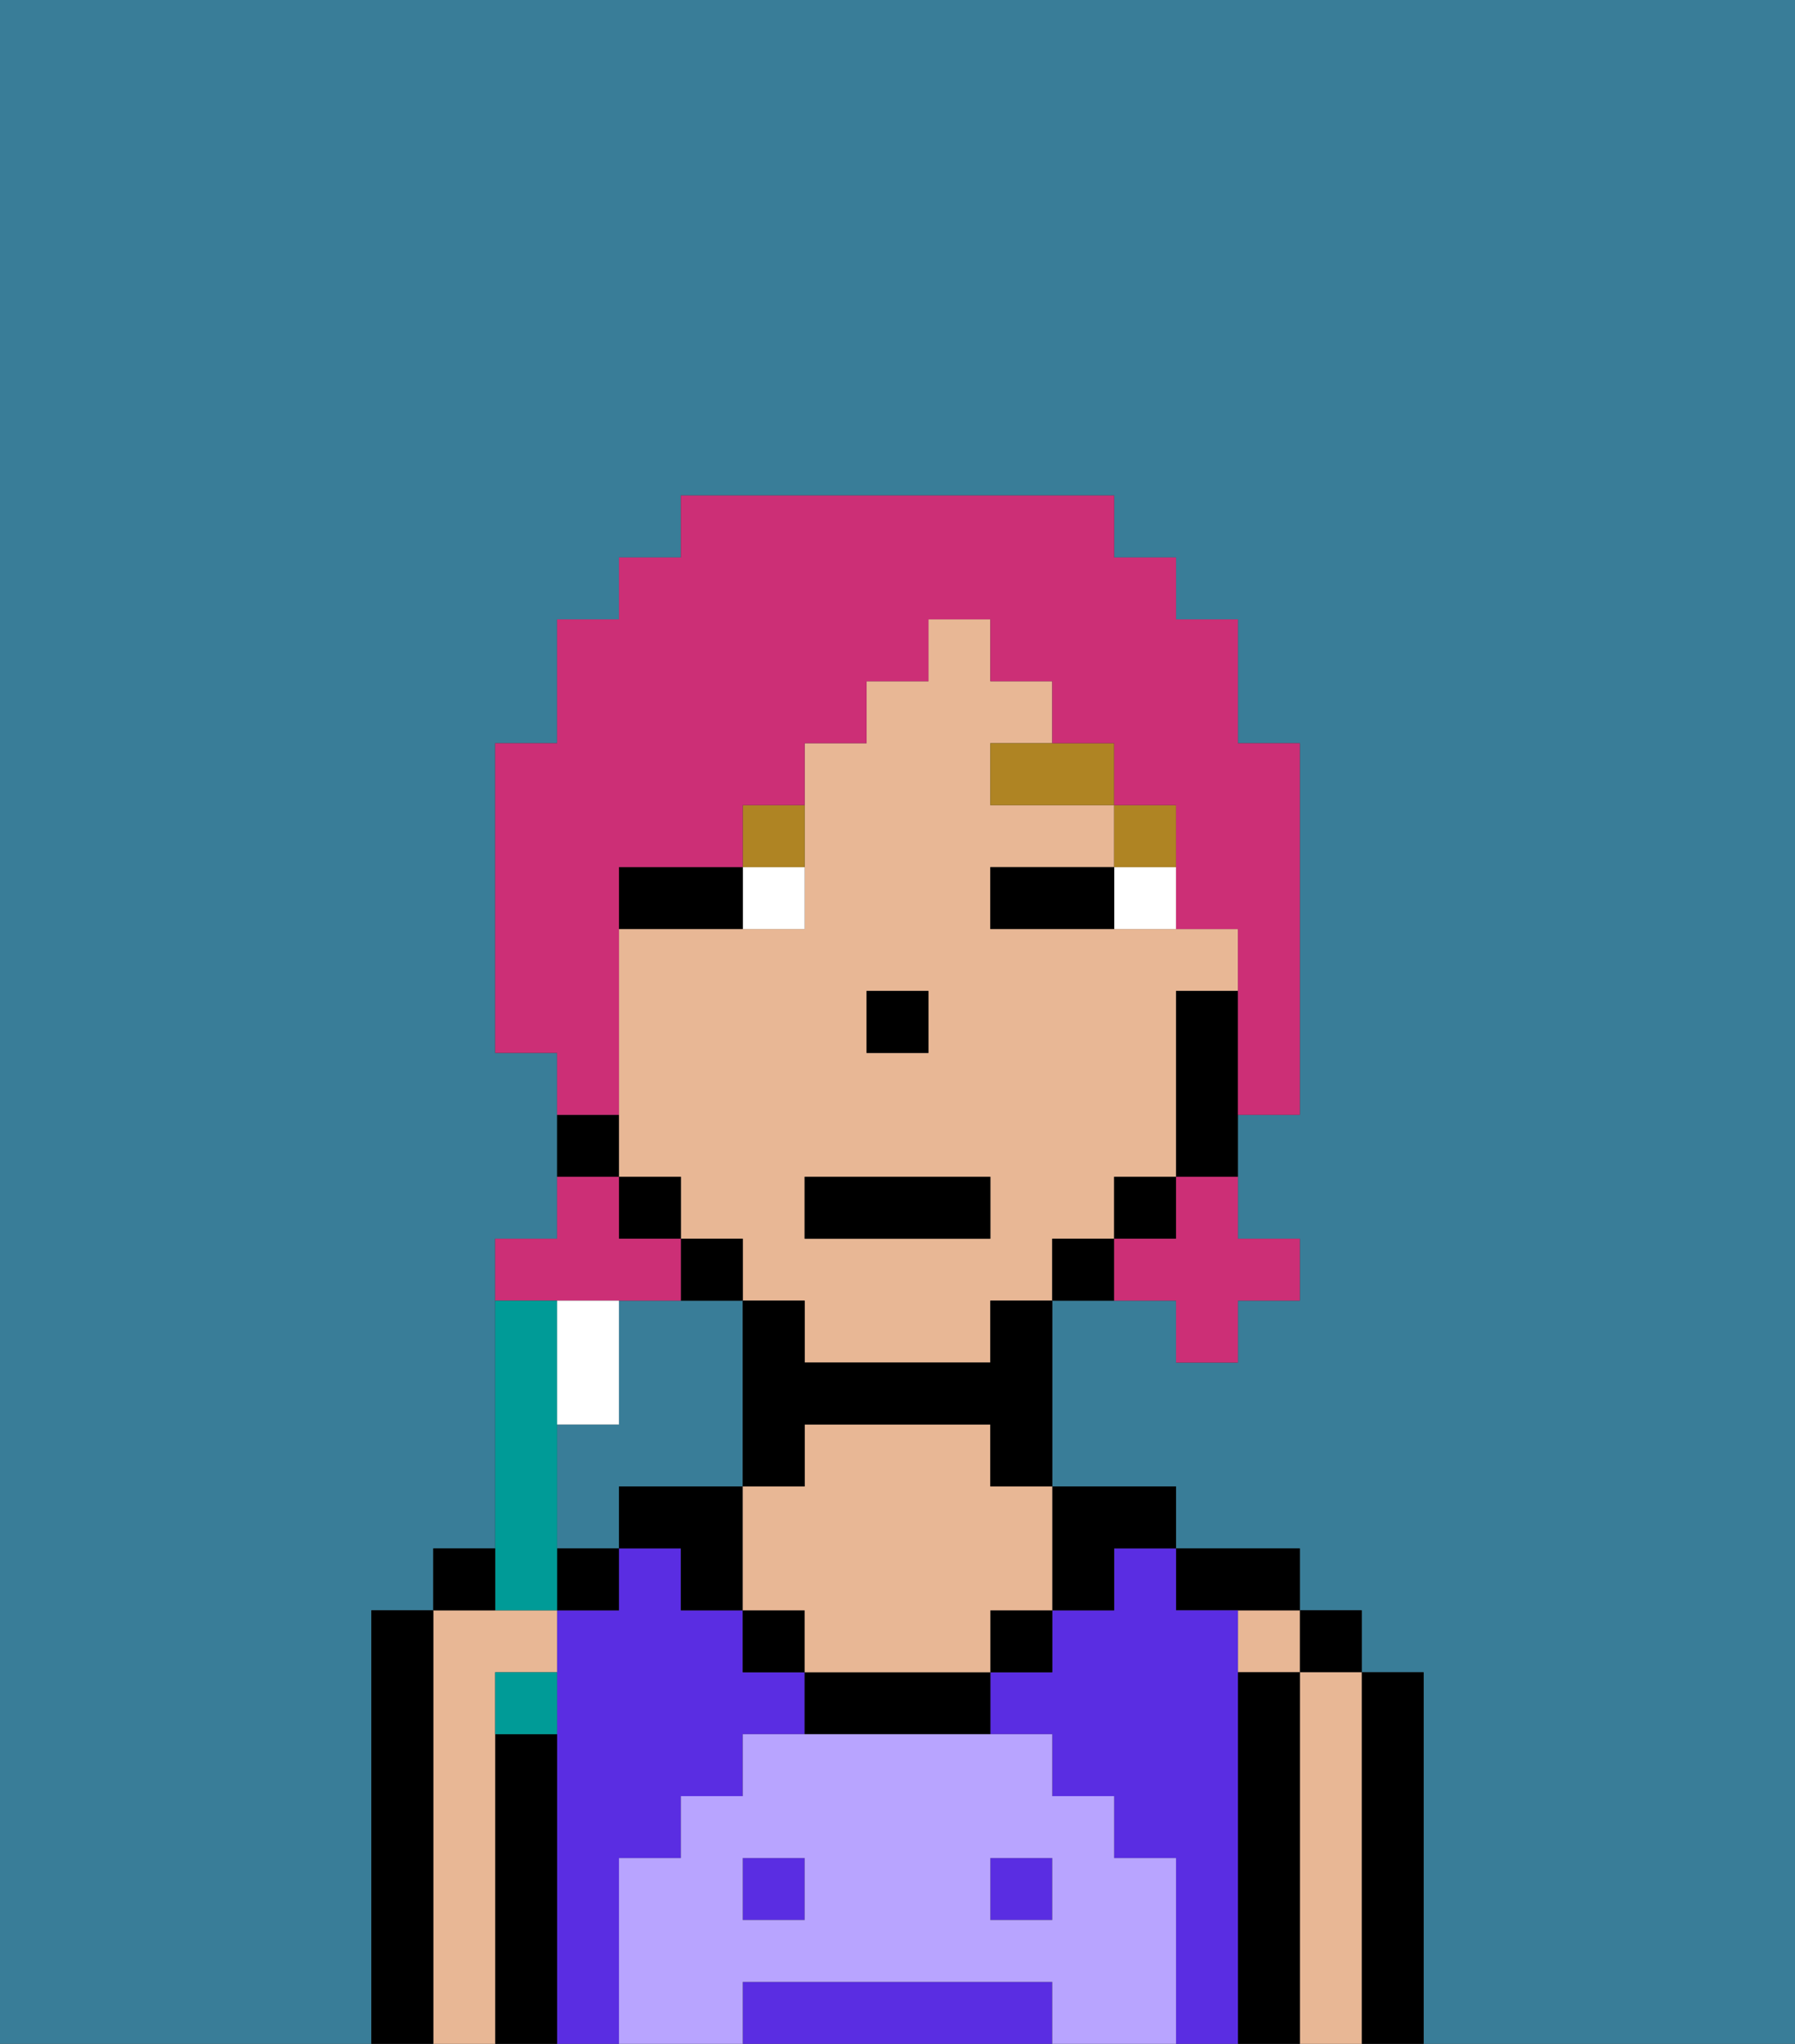 <svg xmlns="http://www.w3.org/2000/svg" viewBox="0 0 29 33"><rect x="0" y="0" width="29" height="33" fill="#333333" stroke="none"/><defs><style>polygon,rect,path{shape-rendering:crispedges;}.ca133-1{fill:#397d98;}.ca133-2{fill:#000000;}.ca133-3{fill:#e8b795;}.ca133-4{fill:#5a2de2;}.ca133-5{fill:#b8a4ff;}.ca133-6{fill:#ffffff;}.ca133-7{fill:#af8423;}.ca133-8{fill:#cc2f76;}.ca133-9{fill:#009b97;}</style></defs><path class="ca133-1" d="M6,32V26H7V25H8V20H9V17H8V12H9V10h1V9h1V8h7V9h1v1h1v2h1v6H20v2h1v1H20v1H19V21H17v3h2v1h2v1h1v1h1v6h6V0H0V33H6Z"/><path class="ca133-1" d="M11,24h1V21H10v2H9v2h1V24Z"/><path class="ca133-2" d="M23,27H22v6h1V27Z"/><rect class="ca133-2" x="21" y="26" width="1" height="1"/><path class="ca133-3" d="M22,27H21v6h1V27Z"/><rect class="ca133-3" x="20" y="26" width="1" height="1"/><path class="ca133-2" d="M21,27H20v6h1V27Z"/><path class="ca133-2" d="M20,26h1V25H19v1Z"/><path class="ca133-4" d="M16,32H12v1h5V32Z"/><rect class="ca133-4" x="12" y="30" width="1" height="1"/><path class="ca133-4" d="M10,30h1V29h1V28h1V27H12V26H11V25H10v1H9v7h1V30Z"/><path class="ca133-4" d="M20,27V26H19V25H18v1H17v1H16v1h1v1h1v1h1v3h1V27Z"/><rect class="ca133-4" x="16" y="30" width="1" height="1"/><path class="ca133-2" d="M11,24H10v1h1v1h1V24Z"/><path class="ca133-2" d="M9,28H8v5H9V28Z"/><rect class="ca133-2" x="9" y="25" width="1" height="1"/><path class="ca133-3" d="M8,28V27H9V26H7v7H8V28Z"/><path class="ca133-2" d="M7,26H6v7H7V26Z"/><rect class="ca133-2" x="12" y="26" width="1" height="1"/><rect class="ca133-2" x="16" y="26" width="1" height="1"/><path class="ca133-2" d="M18,26V25h1V24H17v2Z"/><path class="ca133-2" d="M13,27v1h3V27H13Z"/><path class="ca133-3" d="M16,23H13v1H12v2h1v1h3V26h1V24H16Z"/><path class="ca133-5" d="M19,30H18V29H17V28H12v1H11v1H10v3h2V32h5v1h2V30Zm-6,1H12V30h1Zm4,0H16V30h1Z"/><path class="ca133-3" d="M18,20V19h1V16h1V15H16V14h2V13H16V12h1V11H16V10H15v1H14v1H13v3H10v4h1v1h1v1h1v1h3V21h1V20Zm-4-4h1v1H14Zm2,4H13V19h3Z"/><path class="ca133-2" d="M19,16v3h1V16Z"/><rect class="ca133-2" x="18" y="19" width="1" height="1"/><path class="ca133-2" d="M17,20v1h1V20Z"/><path class="ca133-2" d="M16,22H13V21H12v3h1V23h3v1h1V21H16Z"/><path class="ca133-2" d="M12,20H11v1h1Z"/><rect class="ca133-2" x="10" y="19" width="1" height="1"/><path class="ca133-2" d="M10,18H9v1h1Z"/><rect class="ca133-2" x="14" y="16" width="1" height="1"/><path class="ca133-6" d="M18,15h1V14H18Z"/><path class="ca133-6" d="M13,15V14H12v1Z"/><path class="ca133-2" d="M17,14H16v1h2V14Z"/><path class="ca133-2" d="M12,14H10v1h2Z"/><rect class="ca133-7" x="18" y="13" width="1" height="1"/><path class="ca133-7" d="M16,13h2V12H16Z"/><path class="ca133-7" d="M13,13H12v1h1Z"/><rect class="ca133-2" x="13" y="19" width="3" height="1"/><path class="ca133-8" d="M19,20H18v1h1v1h1V21h1V20H20V19H19Z"/><path class="ca133-8" d="M10,21h1V20H10V19H9v1H8v1h2Z"/><path class="ca133-8" d="M10,17V14h2V13h1V12h1V11h1V10h1v1h1v1h1v1h1v2h1v3h1V12H20V10H19V9H18V8H11V9H10v1H9v2H8v5H9v1h1Z"/><path class="ca133-9" d="M9,26V21H8v5Z"/><path class="ca133-6" d="M10,22V21H9v2h1Z"/><path class="ca133-9" d="M8,28H9V27H8Z"/><path class="ca133-2" d="M8,25H7v1H8Z"/></svg>